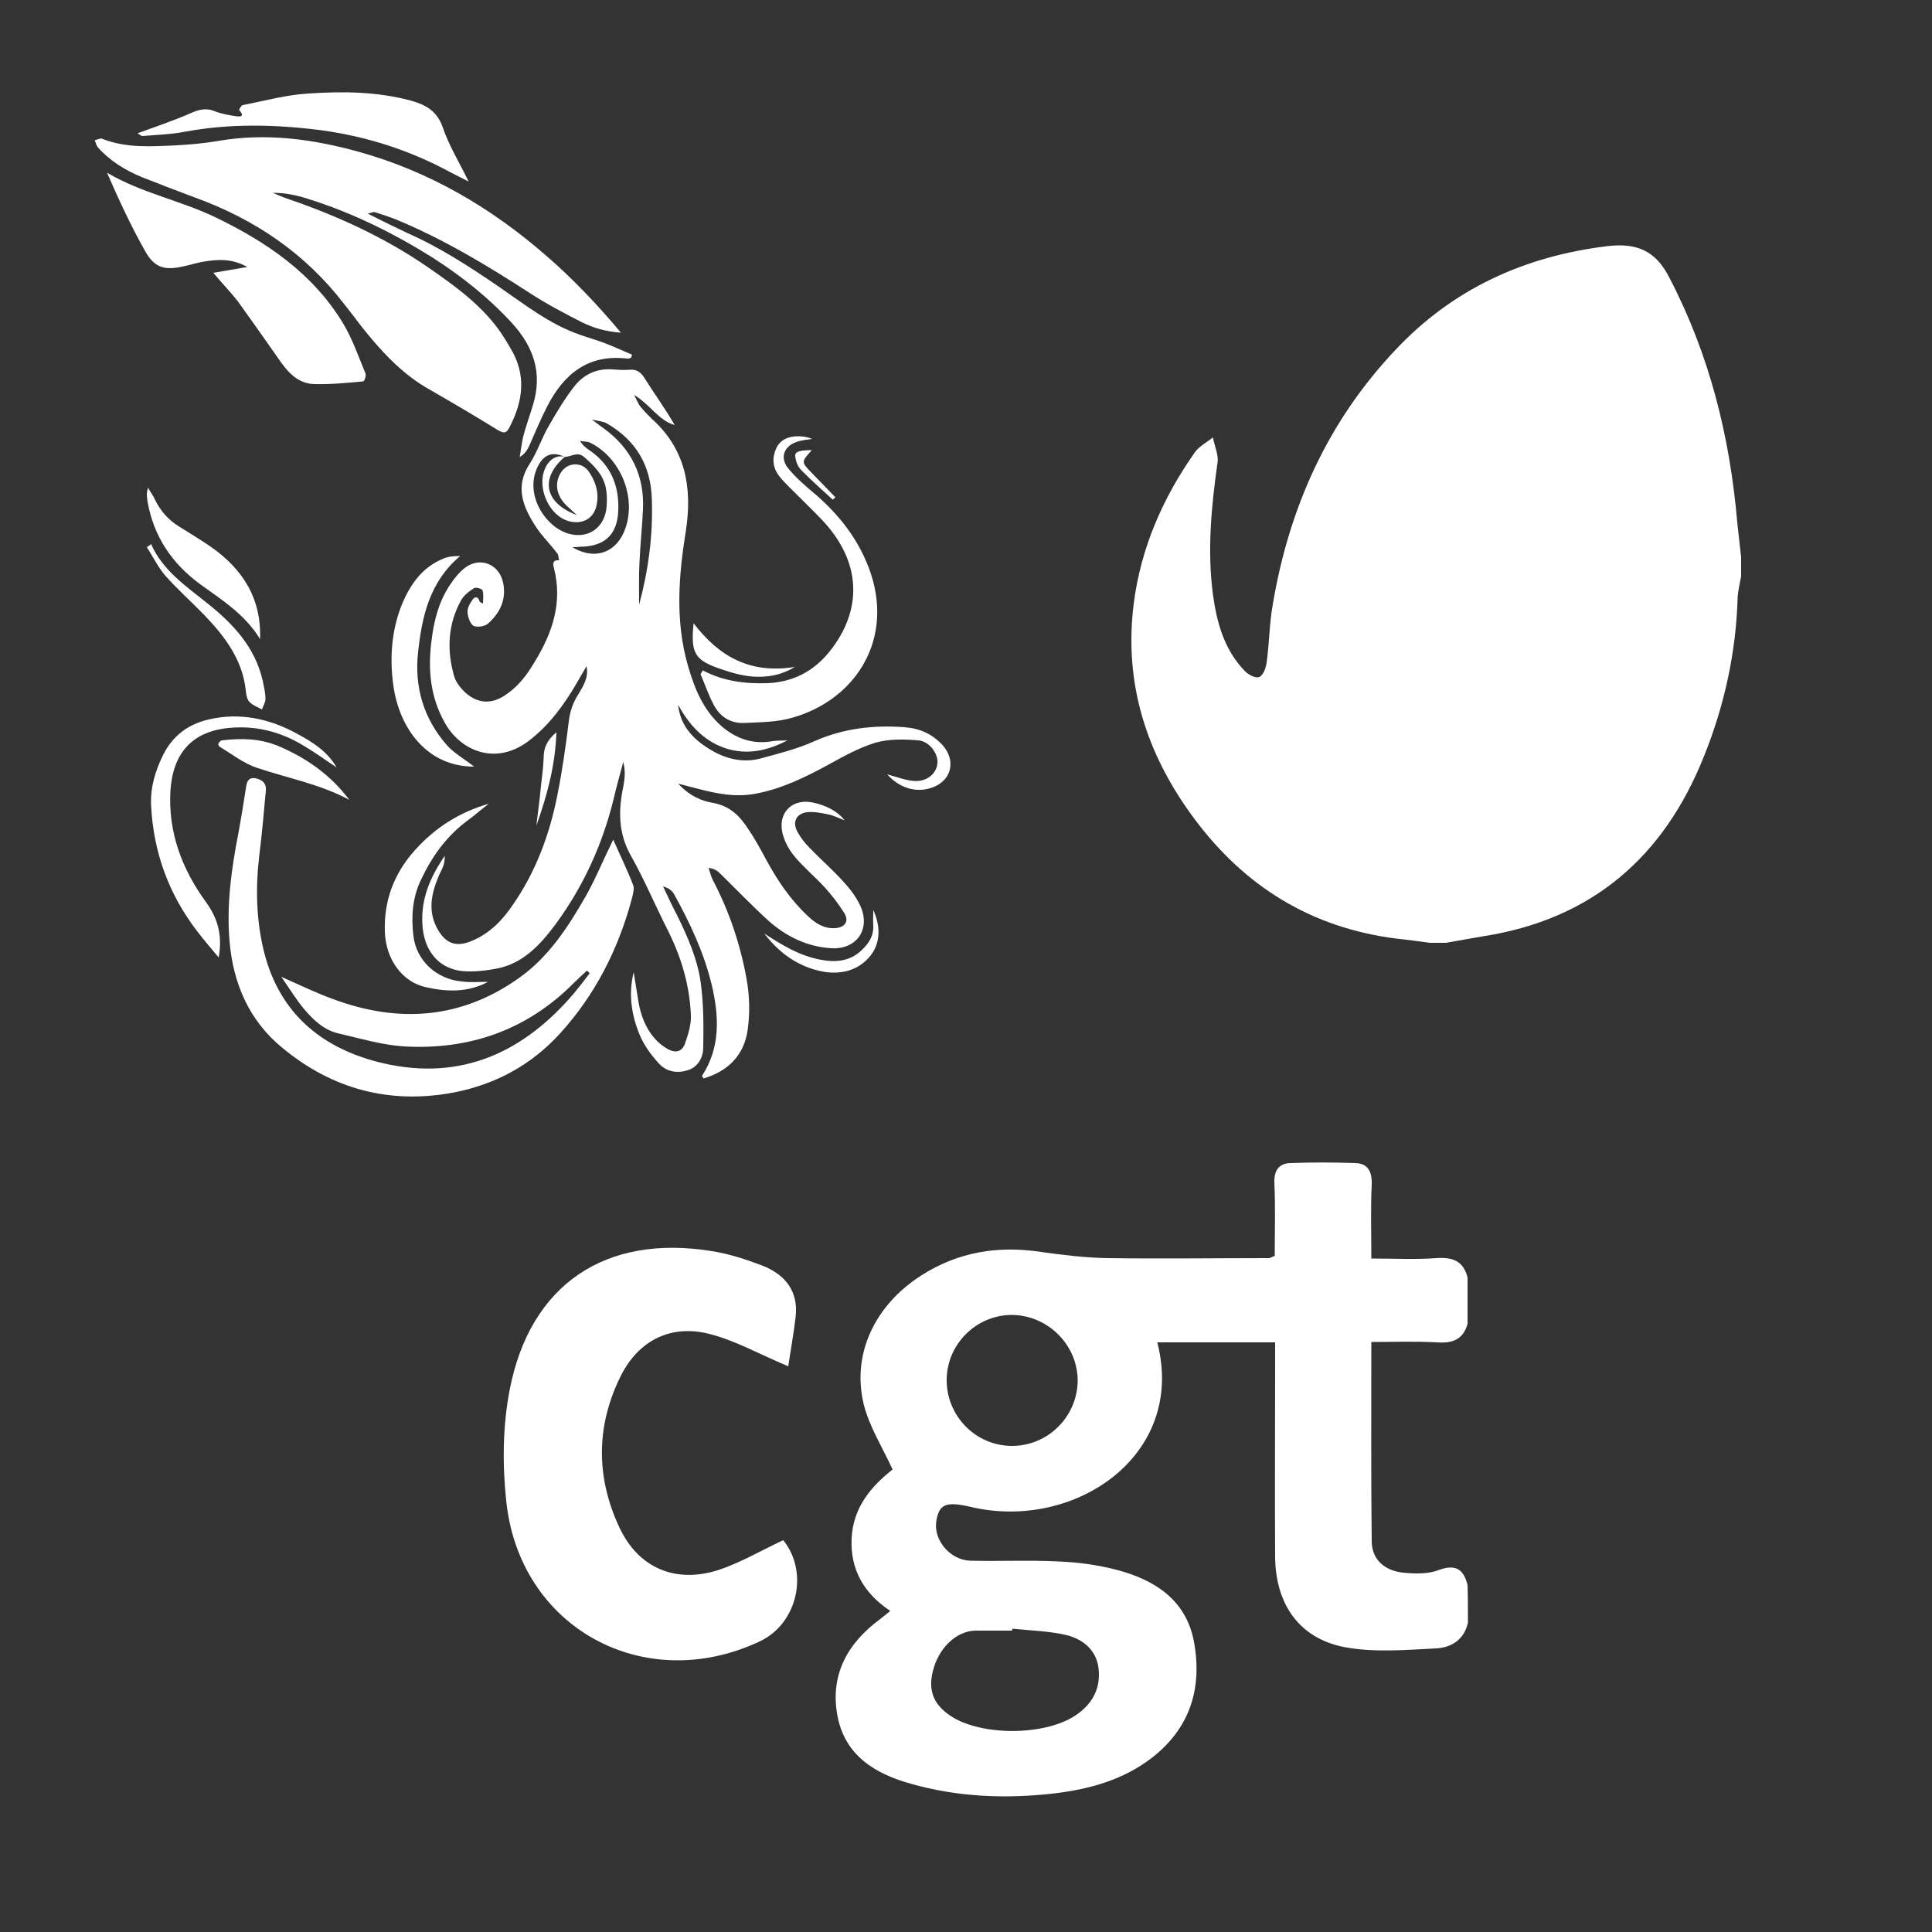 <?xml version="1.0" encoding="utf-8"?>
<!-- Generator: Adobe Illustrator 26.0.1, SVG Export Plug-In . SVG Version: 6.00 Build 0)  -->
<svg version="1.1" id="Layer_1" xmlns="http://www.w3.org/2000/svg" xmlns:xlink="http://www.w3.org/1999/xlink" x="0px" y="0px"
	 viewBox="0 0 500 500" style="enable-background:new 0 0 500 500;" xml:space="preserve">
<rect x="0" y="0" width="500" height="500" fill="#333333" stroke="none"/>
<style type="text/css">
	.st0{fill:#FFFFFF;}
</style>
<g>
	<path class="st0" d="M379.9,419.9c-0.9,4.4-4.3,6.5-8.2,6.7c-7.9,0.4-16,1.1-23.6-0.3c-11.8-2.2-18-11.1-18.1-23.4
		c-0.1-16.6,0-33.2,0-49.8c0-1.8,0-3.6,0-5.7c-10.4,0-20.4,0-30.5,0c7.6,29.3-21.5,48.9-48.2,42.6c-6.5-1.5-8.3-0.8-9,3.8
		c-0.7,4.8,3.6,9.9,8.7,10.1c7.6,0.2,15.3-0.2,22.9,0.2c5.1,0.2,10.3,0.9,15.2,2.2c9.8,2.6,17.9,7.8,19.9,18.6
		c2.2,12-1,22.4-11,30.1c-7.3,5.6-15.9,8-24.9,9.1c-12.7,1.5-25.2,1-37.5-2.5c-9.2-2.6-17-7.3-18.9-17.7
		c-1.9-10.6,2.7-18.7,11.1-24.9c0.8-0.6,1.5-1.2,2.6-2.1c-6.8-4.5-10.4-10.7-10-18.8c0.4-8.2,5.3-13.6,10.6-17.8
		c-2.7-5.9-6.1-11.2-7.5-17c-3.1-13,3-25.6,14.9-33.2c9.5-6.1,19.9-7.8,31-6.1c5.7,0.8,11.5,1.5,17.2,1.6c13.9,0.2,27.9,0,41.8,0
		c0.3,0,0.6-0.2,1.5-0.6c0-6.2,0.2-12.6-0.1-19c-0.1-3.2,1.3-4.9,4.1-5c5.6-0.2,11.2-0.2,16.9,0c3.2,0.1,4.3,2.2,4.2,5.5
		c-0.3,6.2-0.1,12.5-0.1,19.2c6,0,11.4,0.3,16.8-0.1c4.2-0.3,7,0.7,8.1,5c0,4,0,8,0,12c-1.1,4-3.8,5.1-7.8,4.8
		c-5.6-0.3-11.2-0.1-17.1-0.1c0,17.7-0.1,34.7,0.1,51.7c0.1,4.8,3.5,7.5,8.1,8c3.1,0.3,6.5,0.4,9.3-0.7c4.4-1.6,6.4-0.1,7.4,3.9
		C379.9,413.3,379.9,416.6,379.9,419.9z M262,421.5c0,0.2,0,0.3-0.1,0.5c-3.2,0-6.3,0-9.5,0c-4.6,0.1-9,4-10.7,9.5
		s-0.4,9.4,4.2,12.5c8,5.4,24.9,5.3,32.8-0.3c4.1-2.9,6.2-6.8,5.6-12c-0.6-4.7-4-7.4-8.1-8.5C271.6,422.1,266.7,422,262,421.5z
		 M261.9,340.3c-9.2,0-16.8,7.5-16.9,16.7c-0.1,9.4,7.5,17.2,16.9,17.2c9.2,0,16.8-7.4,17-16.7C279,348.2,271.3,340.4,261.9,340.3z"
		/>
	<path class="st0" d="M204,353.6c-7.6-3.2-13.6-6.6-20.1-8.3c-10-2.7-18.5,1.4-23.2,10.7c-6.5,13-6.5,26.3-0.4,39.3
		c4.9,10.5,14.5,14.6,25.7,11c5.7-1.9,11.1-5.1,16.7-7.7c6.7,8.3,3.7,21.6-6.1,26.2c-30,14.1-62.3-3.6-65.6-36.5
		c-1-9.4-0.9-19.3,0.9-28.6c5.3-27.4,24.9-40.4,52.4-35.9c4.4,0.7,8.7,2.1,12.9,3.7c6,2.3,9.5,6.7,8.7,13.4
		C205.4,345.2,204.6,349.5,204,353.6z"/>
</g>
<g id="P0V0FN.tif">
	<g>
		<path class="st0" d="M374.2,244c-1.4,0-2.8,0-4.2,0c-2.9-0.4-5.8-0.8-8.7-1.1c-21.9-2.8-39.1-13.4-52.2-31
			c-12.3-16.5-18.3-34.9-15.7-55.6c1.8-14.4,7.5-27.4,15.8-39.2c1.1-1.6,3.1-2.6,4.7-3.9c0.4,2.2,1.5,4.5,1.2,6.5
			c-1.6,11.3-2.7,22.6-1.2,34.1c1,7.3,2.9,14.3,8.2,19.8c0.9,1,2.8,2,3.8,1.6s1.7-2.3,1.9-3.7c0.7-5,0.7-10.1,1.6-15.1
			c4.2-25,14.2-47.3,31.7-65.8c14.8-15.8,33.4-24.3,54.9-26.9c7.6-0.9,12.5,1.2,16,8.1c10.4,19.9,15.7,41.2,17.6,63.4
			c0.3,3,0.7,6,1,9c0,1.6,0,3.3,0,4.9c-0.3,1.8-0.8,3.7-0.9,5.5c-0.4,14.2-3.4,27.9-8.7,41.1c-10.4,26.1-29,42.2-57.1,46.6
			C380.6,242.9,377.4,243.4,374.2,244z"/>
	</g>
</g>
<g id="_x32_nj4qp_00000121281349335801237170000001840838823080502952_">
	<g>
		<path class="st0" d="M203.8,191.6c-5.2,2.7-10.5,3.9-16.2,2c-5.7-2-9.3-6.1-12.1-11.2c0.5,5.2,3.7,8.7,7.7,11.2
			c4,2.6,8.7,4,13.6,2.7c4.8-1.3,9.6-2.5,14-4.5c7.5-3.3,15.2-4.2,23.3-3.6c3.9,0.3,7.1,1.7,9.8,4.6c3.6,4,2.4,9.2-2.6,11
			c-4.1,1.5-8.5,0.2-11.7-3.4c2.3,0.6,4.5,1.5,6.8,1.7c3.4,0.3,5.9-1.8,6.2-4.5c0.3-2.4-2-5.8-5-6c-3.6-0.3-7.5-0.4-11,0.6
			c-4.3,1.3-8.4,3.6-12.4,5.8c-5.9,3.2-11.8,6.1-18.6,7.4c-5.3,1-10.1,0-15.1-1.3c-1.3-0.3-2.6-0.7-5-1.3c3.1,3.3,6.1,4.5,9.1,5
			c4.3,0.8,6.9,3.4,9,6.7c1.8,2.6,3.3,5.4,4.8,8.2c2.9,5.3,6.2,10.2,10.7,14.4c2,1.9,4.2,3.3,7.1,3.1c2.5-0.2,3.6-1.8,2.3-3.9
			c-1.5-2.4-3.2-4.6-5.1-6.7c-2.5-2.7-5.4-5.1-7.8-8c-1.5-1.8-2.8-4.2-3.2-6.5c-0.9-5.1,2.9-8.5,8-7.4c3.1,0.7,6,1.9,8.2,4.6
			c-1.4-0.5-2.7-1.2-4.1-1.5c-1.9-0.4-3.8-0.8-5.7-0.6c-2.8,0.4-3.8,2.6-2.4,5.1c0.8,1.5,1.9,2.9,3.2,4.2c2.8,2.9,5.9,5.6,8.6,8.6
			c1.7,1.8,3.2,3.8,4.3,6c3,6.1-0.6,11.7-7.4,11.3c-6.2-0.4-11.6-3-16.2-7.1c-4.3-3.9-8.3-8.1-12.5-12.2c-0.7-0.7-1.5-1.3-3-1.5
			c0.3,1.1,0.6,2.2,1.1,3.2c4.2,8,7.1,16.6,8.7,25.5c0.8,4.3,0.9,8.9,0.3,13.2c-0.9,6.5-5,10.7-11.4,12.6c-0.2-0.3-0.5-0.6-0.4-0.7
			c4.8-7.4,4.4-15.4,2.5-23.5c-2-8.3-5.6-16-9.7-23.4c-0.5-1-1.5-1.7-2.9-2.1c1.2,2.5,2.3,5,3.6,7.4c2.8,5.7,5.4,11.6,6.2,17.9
			c0.7,5.4,0.7,10.9,0.6,16.3c0,2.5-1.2,5-3.8,5.9c-2.9,1-5.8,0.5-7.8-1.8c-2-2.2-3.8-4.7-4.9-7.4c-2.1-5.1-2.9-10.5-1.5-16.1
			c0.4,2.5,0.8,5,1.2,7.5c0.6,3.5,1.8,6.9,4.2,9.6c1,1.2,2.3,2.2,3.6,2.9c2,1,3.6,0.5,4.3-1.6c0.8-2.3,1.6-4.8,1.5-7.2
			c-0.3-7.8-2.5-15.2-6.1-22.3c-3.2-6.3-5.9-12.8-9.4-19c-3.3-5.8-3.3-11.7-2-17.9c0.4-2,0.6-4.1,0-6.4c-0.8,3.1-1.7,6.1-2.4,9.2
			c-2.9,12-7.9,23-15.2,32.9c-3.8,5.1-8.2,9.9-14.8,11.3c-3.1,0.6-6.3,1-9.4,0.7c-6.1-0.7-9.9-5.4-10.2-12.3
			c-0.3-6.2,1.8-11.7,5.8-17.5c0.1,2.5-1,3.8-1.6,5.3c-1.8,4.3-2.8,8.7-0.5,13.2c2.1,4.1,4.9,5.3,9.1,3.5c4.6-1.9,7.9-5.3,10.6-9.3
			c5.9-8.5,9.5-18.1,11.5-28.2c1.3-6.4,2.2-12.8,3-19.3c0.3-2.5,1-4.7,2.4-6.9c1.3-2.2,2.8-4.4,2.2-7.4c-0.8,1.4-1.7,2.9-2.5,4.3
			c-3.3,5.7-7.1,10.9-12.4,15c-8.8,6.7-17.8,2.4-21.7-4.5c-3.9-6.8-4.5-14.1-3.5-21.6c0.6-4.9,1.8-9.7,4.6-14
			c1.1-1.7,2.5-3.5,4.1-4.7c3.9-2.9,8.8-0.9,9.8,3.9c0.9,4.2-0.7,7.7-3.8,10.5c-0.8,0.8-2.8,1.1-3.8,0.7c-0.9-0.5-1.5-2.2-1.6-3.5
			c-0.1-1.1,0.6-2.3,1.3-3.3c0.6-0.9,1.4-0.9,1.8,0.4c0.1,0.3,0.6,0.4,0.9,0.6c0-1.1,0.2-2.3-0.1-3.4c-0.1-0.4-1.7-0.9-2.2-0.6
			c-1.3,0.8-2.7,1.9-3.4,3.2c-3.4,6.2-3.7,12.8-1.8,19.5c0.2,0.8,0.7,1.7,1.2,2.4c2.8,3.8,7.1,5.9,11.9,2.7c3.4-2.2,5.7-5.2,7.7-8.6
			c4.7-7.6,7.4-15.6,5-24.6c-0.3-1.3,0-1.9,1.4-1.8c-0.2-0.6-0.1-1.4-0.5-1.8c-1.8-2.4-4-4.5-5.6-7c-3.3-5.1-5.4-10.3-1.5-16.2
			c2-3.1,3.1-6.7,5-9.9c2-3.5,4.1-7,6.6-10.2c2.4-3,5.7-4.6,9.8-4.3c1.4,0.1,2.8,0.2,4.2,0.1c2-0.2,3.1,0.5,4.2,2.3
			c2.5,4,5.3,7.8,7.7,12c-4.2-1.2-6.2-5.2-10.5-7.8c0.8,1.5,1.1,2.4,1.7,3.1c0.9,1.1,1.9,2.1,2.9,3.1c8.8,7.9,10.5,17.9,8.8,29
			c-1.9,11.7-2.8,23.5,0.6,35.1c1.7,5.8,3.9,11.3,8.7,15.5c3.9,3.3,8.2,4.7,13.2,3.8C201.2,191.6,202.5,191.7,203.8,191.6z
			 M146.2,118.2l0.1,0.1c-3.4-1.6-5.7-0.7-7.3,2.8c-3.2,7.1,2.2,15.3,8.1,17c5.2,1.5,9.5-1.6,9.9-7.1c0.1-1.6,0.1-3.2-0.2-4.7
			c-0.7-3.5-3.1-5.8-5.6-8C149.4,116.7,147.8,118.3,146.2,118.2z M165.4,156.5c2.4-8.9,3.6-17.9,3.3-27.1
			c-0.2-8.9-4.1-15.5-11.8-19.9c-0.8-0.4-1.7-0.5-3.7-0.9c1.7,1.3,2.4,1.8,3.1,2.3c7.1,5.2,10.5,12.2,10.1,20.9
			c-0.2,4.6-0.7,9.1-0.9,13.7C165.3,149.2,165.4,152.8,165.4,156.5z M148.1,141.6c6,3.6,11.7,1.3,13.8-5c2.8-8.3-1.5-18.2-9.1-22
			c-0.8-0.4-1.8-0.3-2.7-0.5c0.8,1.3,1.8,2,2.7,2.6c5.4,3.8,7.5,9.2,7.2,15.6c-0.3,6.2-3.6,9.1-9.8,9.2
			C149.4,141.6,148.7,141.6,148.1,141.6z"/>
		<path class="st0" d="M163.3,92.6c-0.3,0.1-0.7,0.3-1,0.2c-10.1-1.2-16.4,4-20.7,12.4c-1.7,3.3-3.1,6.7-4.6,10.1
			c-0.5,1.1-1.1,2.1-2.5,3c0.3-1.8,0.5-3.5,0.9-5.3c0.7-2.7,1.7-5.4,2.5-8.1c2.6-8.3,0.2-15.2-5.5-21.4c-6-6.5-12.9-12-20.4-16.8
			C101.8,60.3,91.1,55,79.5,51.4c-2.8-0.9-5.7-1.5-8.9-1.5c1.2,0.5,2.5,1.1,3.7,1.5c12.9,4.4,25.2,10,36.5,17.8
			c7.1,4.9,14.2,10,19.1,17.3c0.8,1.2,1.5,2.4,2.2,3.6c4.2,6.9,3.3,13.7-0.3,20.6c-0.8,1.4-1.3,1.5-2.8,0.7
			c-6-3.7-12.1-7.3-18.2-10.8s-10.9-8.4-15.3-13.7c-2.3-2.7-4.3-5.6-6.5-8.3c-10-13-23.1-21.9-38.6-27.5c-4.6-1.7-9.2-3.5-13.8-5.3
			c-4.3-1.8-8.2-4.2-11.3-7.7c-0.4-0.5-0.5-1.2-0.8-1.8c0.6-0.1,1.4-0.6,1.9-0.4c6.3,2.5,12.9,2,19.4,1.7c3.5-0.2,7-0.5,10.5-1.1
			C68.8,34.3,81,36,92.9,39.3c18.3,5.1,34.3,14.5,48.6,27c6.8,5.9,13,12.4,19.2,19.8c-3.9-0.3-7.1-1.2-10.1-2.7
			c-4.5-2.3-9.1-4.7-13.4-7.5c-11.1-7.2-22.4-14-34.7-19.1c-1.8-0.7-3.6-1.3-5.5-1.9c-0.3-0.1-0.7,0.1-1.8,0.4c3.8,1.9,7,3.5,10.2,5
			c8.4,3.7,16.1,8.7,23.7,13.9c6.7,4.6,13.1,9.7,20.9,12.4c2.2,0.8,4.4,1.4,6.5,2.2c2.4,0.9,4.7,2,7.1,3
			C163.5,92,163.4,92.3,163.3,92.6z"/>
		<path class="st0" d="M151.9,251.2c-1.1,1-2.2,2-3.3,3.1c-12.2,12.3-27.1,17.5-44.2,16.5c-5.7-0.4-11.4-2.1-17-3.4
			c-3.7-0.9-6.5-3.6-8.9-6.5c-1.9-2.3-3.4-4.8-5.7-8.1c5.2,2.3,9.3,4.3,13.5,5.8c17,6.3,33.3,5.1,48.3-5.7
			c7.5-5.4,12.4-13,16.9-20.8c2.6-4.6,4.6-9.5,7.2-14.8c1.8,4.1,3.7,7.9,5.2,11.9c0.3,0.8-0.1,2.1-0.3,3.1
			c-3.5,13.2-9.5,25.1-18.7,35.2c-7.4,8.1-16.6,13.1-27.3,15.2c-16.6,3.2-31.6-0.8-44.5-11.5c-8.6-7-12.8-16.7-13.7-27.7
			c-0.8-9.4,0.5-18.7,2.3-27.9c0.7-3.8,1.3-7.6,1.9-11.4c0.2-1.4,0.4-3.1,2.4-2.8c1.6,0.3,3,1.1,2.8,3.2c-0.5,5.6-1,11.2-1.7,16.8
			c-1,8.5-0.8,17,1.3,25.2c4.1,16,15.3,25,30.9,28.6c20.2,4.6,36.3-2.9,49.3-18.2c1.4-1.7,2.7-3.4,4-5.1
			C152.4,251.6,152.1,251.4,151.9,251.2z"/>
		<path class="st0" d="M55.2,70.6c2.3-0.4,5.4-0.9,8.8-1.5c-4-2.3-7.9-2-11.8-1.3c-1.6,0.3-3.1,0.8-4.6,1.1
			c-5.1,1.2-7.7,0.4-10.2-4.2c-3.6-6.4-6.7-13.1-9.7-20c9,5.3,19.1,7.2,28.2,11.6C69.1,62.7,81,70.8,88.8,83.7c2.4,4,4,8.6,5.8,13
			c0.2,0.5-0.3,2-0.6,2c-4.2,0.4-8.4,0.8-12.6,0.7c-4.5-0.1-7.1-3.3-9.5-6.8c-3.4-4.9-6.9-9.8-10.4-14.7
			C59.5,75.4,57.2,73,55.2,70.6z"/>
		<path class="st0" d="M181.9,173.5c5.3,2.8,10.9,3.5,16.8,3.3c6.6-0.3,11.9-3.1,16-8.2c8.5-10.6,8.5-23.2-2.2-34.3
			c-2.7-2.8-5.5-5.5-8.2-8.2c-1-1-2-2-2.8-3.1c-1.6-2.2-1.7-4.6-0.6-7c1.1-2.3,3.2-3.1,5.7-3.1c1.2,0,2.4,0.2,3.6,0.7
			c-1.4,0.2-2.8,0.3-4.1,0.8c-3.2,1.1-4.3,4-2.2,6.7c2.1,2.6,4.7,4.8,7.2,6.9c6.1,5.3,10.9,11.4,13.8,19.1
			c6.7,17.9-3.1,33.8-19.7,38.6c-4,1.2-8.3,1.2-12.5,1.4c-3.7,0.2-6.5-1.7-8.1-4.9c-1.3-2.5-2.2-5.2-3.3-7.7
			C181.5,174.1,181.7,173.8,181.9,173.5z"/>
		<path class="st0" d="M35.6,34.5c4.6-1.7,9.1-3.2,13.5-5.1c2.2-1,4.1-1.6,6.5-0.6c1.8,0.7,3.7,1,5.6,1.3c1.7,0.2,1.8-0.4,0.7-1.6
			c-0.1-0.1,0.5-1.2,0.9-1.3c5.7-1.1,11.4-2.7,17.1-3c8.8-0.6,17.6-0.5,26.3,1.8c4,1.1,6.9,2.7,8.4,7c1.6,4.7,4.3,9.1,6.7,14
			c-1.7-0.9-3.2-1.6-4.7-2.4c-10.5-5.7-21.7-9.3-33.5-10.9c-11.7-1.5-23.5-1.8-35.3,0.4c-3.6,0.7-7.4,0.8-11,1.1
			C36.4,35.1,36,34.7,35.6,34.5z"/>
		<path class="st0" d="M56.6,247.8c-2.1-2.5-3.8-4.5-5.5-6.7c-7.4-9.6-11.4-20.5-12-32.7c-0.2-4.7,1.1-9,3.2-13.2
			c2.5-4.9,6.5-7.8,11.7-9c8.1-1.9,15.8-0.2,22.9,3.7c3.9,2.1,7.8,4.5,10.2,8.7c-3-2-5.9-4.1-9-5.9c-5.4-3.2-11.4-4.8-17.7-4.4
			c-11,0.6-15.7,7-16.3,16.4c-0.6,10.7,3,20.2,9.1,28.6C56.4,237.7,57.6,242,56.6,247.8z"/>
		<path class="st0" d="M122.7,198.4c-12.1,0-19.1-9.7-20.8-20.3c-1.1-7.2-0.7-14.5,2-21.4c2.2-5.4,5.4-10,11-12.2
			c1.2-0.5,2.6-0.6,4.2-0.6c-7.9,6.6-9.9,15.6-10.9,24.9c-1,8.9,1.4,17.2,7.5,24.1C117.5,194.9,120,196.3,122.7,198.4z"/>
		<path class="st0" d="M126.3,254.1c-5.2,2.8-10.7,2.6-16,1.4c-6.2-1.3-10.4-7.2-10.7-14.2c-0.3-8.1,2.3-15.2,7.8-21.3
			c5.2-5.8,11.5-9.8,19.1-12c-0.8,0.6-1.6,1.3-2.4,1.9c-1,0.8-1.9,1.6-2.9,2.3c-5.6,4.1-9.4,9.4-12.3,15.6
			c-2.2,4.6-2.5,9.6-1.9,14.5c0.8,6.4,6,11.1,12.5,11.7C121.8,254.3,124.1,254.1,126.3,254.1z"/>
		<path class="st0" d="M67.3,165.4c-3.8-6.3-9.8-10.1-15.5-14.2c-7.3-5.4-12-12.3-13.6-21.3c-0.1-0.7-0.2-1.4-0.2-2.1
			c0-0.3,0.1-0.7,0.3-1.6c0.7,1.3,1.4,2.1,1.8,3.1c1.4,2.9,3.5,5.3,6.3,7c2.7,1.7,5.4,3.3,8,5.1C62.8,147.2,67.7,154.9,67.3,165.4z"
			/>
		<path class="st0" d="M90.4,207c-7.6-4.1-16-5.6-23.9-8.3c-3.4-1.1-6.4-3.5-9.6-5.4c-0.2-0.1-0.5-0.7-0.4-0.8
			c0.2-0.4,0.6-0.9,1-0.9c5-0.6,9.8-0.5,14.6,1.5C79.4,196.2,85.6,200.6,90.4,207z"/>
		<path class="st0" d="M39.1,140.8c3,6.8,8.9,10.8,14.4,15.2c6.7,5.3,12.5,11.4,14.5,20.2c0.3,1.5,0.7,3.1,0.7,4.7
			c0,0.9-0.6,1.8-0.9,2.7c-1.1-0.6-2.5-1.1-3.3-2c-0.6-0.7-0.8-1.9-0.9-3c-0.9-8-5.5-14-10.8-19.5c-3.3-3.4-6.9-6.6-10-10.1
			c-1.9-2.2-3.2-4.9-4.8-7.4C38.4,141.3,38.8,141.1,39.1,140.8z"/>
		<path class="st0" d="M197.8,241.6c4.6,3,9.2,5.8,14.7,6.8c3.8,0.7,7.4,0.4,10.4-2.4c1.9-1.8,3.2-3.7,3.1-6.4c-0.1-1.2,0-2.5,0-4.1
			c2,4.4,1.8,8.6-0.7,11.8c-2.9,3.6-6.9,4.8-11.4,4.3C207.7,250.7,202.2,247.4,197.8,241.6z"/>
		<path class="st0" d="M179.5,161.3c6.5,8.5,14.5,13.2,26.2,11.3c-3.8,2.3-7.3,2.7-10.8,2.5c-2.8-0.2-5.6-1-8.2-1.9
			C179.8,170.9,178.7,169.1,179.5,161.3z"/>
		<path class="st0" d="M138.8,213.7c0.4-3.4,0.9-6.9,1.2-10.3c0.3-2.4,0.6-4.9,0.7-7.3c0-2.4,0.7-4.4,3.3-6.6
			C143.7,198.3,141.5,206.1,138.8,213.7z"/>
		<path class="st0" d="M215.5,129.3c-2.8-2.6-5.6-5-8.2-7.7c-0.9-0.9-1.4-2.4-1.5-3.6c-0.1-1.1,1.1-1.5,4.3-1.5
			c-2.7,3-2.8,3-0.2,5.7c2.1,2.2,4.2,4.3,6.3,6.5C216,128.9,215.8,129.1,215.5,129.3z"/>
		<path class="st0" d="M146.2,118.2c-6.4,5.4-5.5,11.9,3.1,15.1c-1.6-1.5-2.5-2.2-3.3-3.1c-2.1-2.5-2.4-5.3-0.9-7.8
			c1.6-2.7,5.2-3,7.1-0.6c1.8,2.5,2.8,5.3,2.3,8.4c-0.5,3.6-3.2,5.5-6.8,4.8c-5.9-1.2-9.4-9.9-6-14.9c1.1-1.6,2.6-2.3,4.6-1.9H146.2
			z"/>
	</g>
</g>
</svg>
